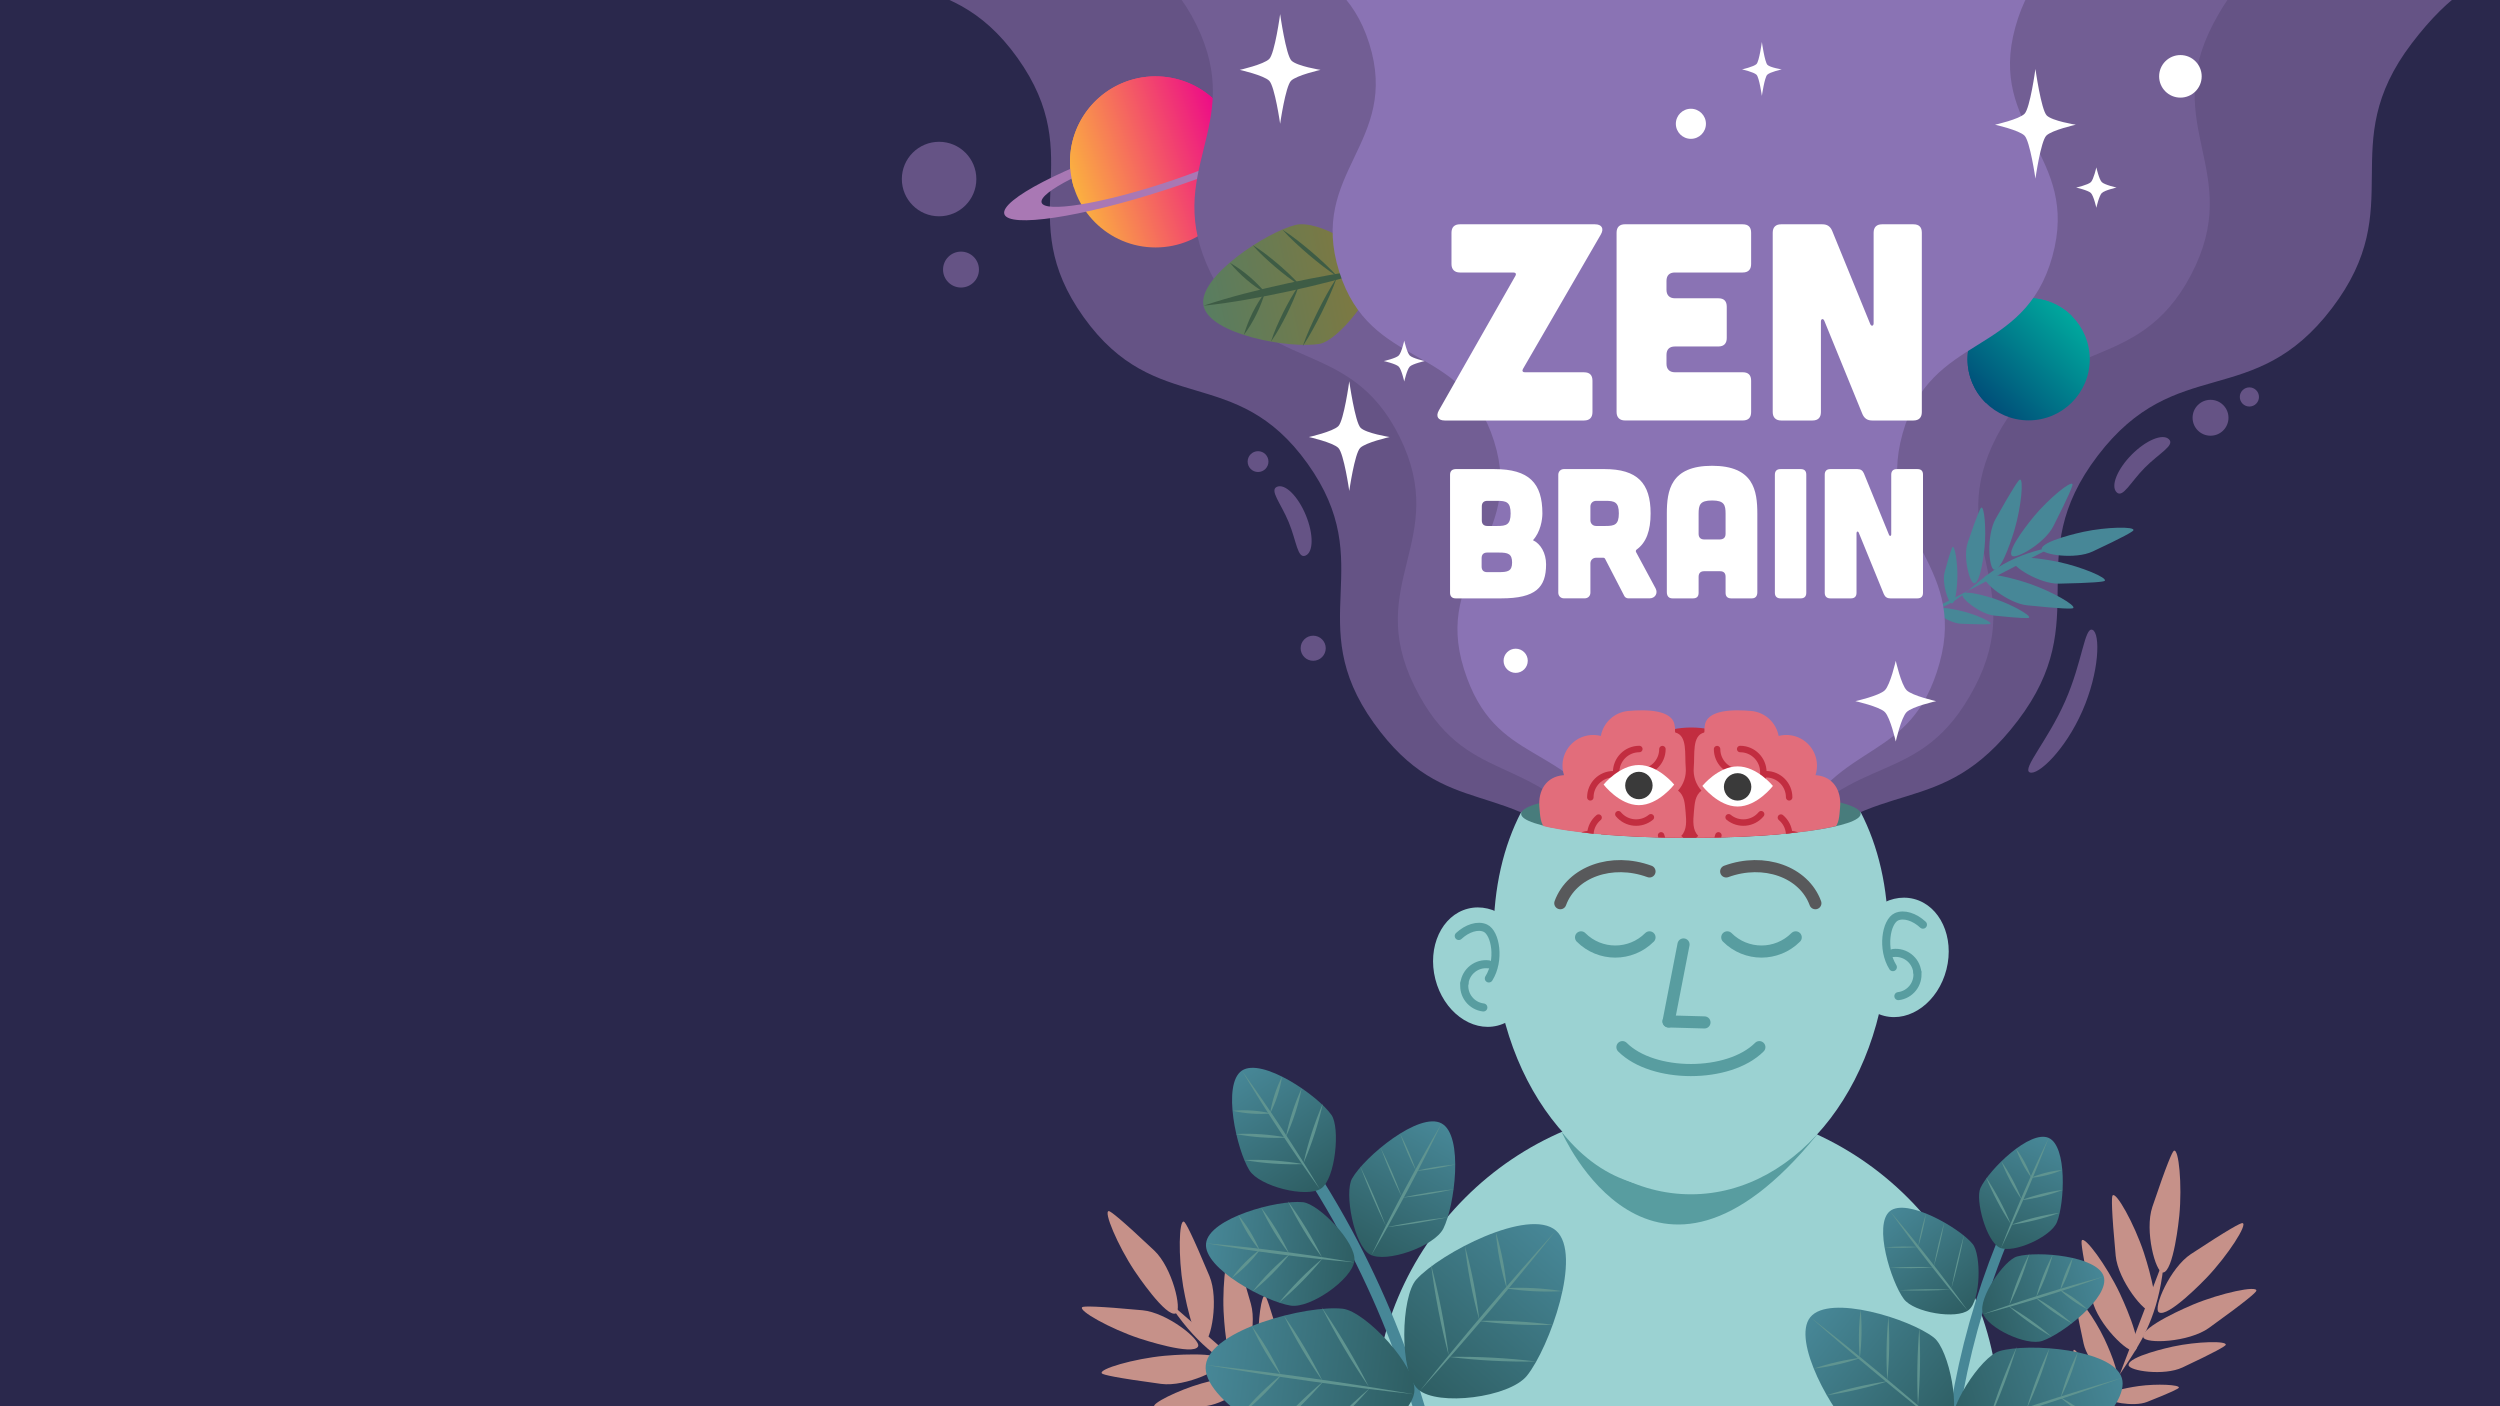 <?xml version="1.0" encoding="UTF-8"?>
<svg id="Start_Screen" data-name="Start Screen" xmlns="http://www.w3.org/2000/svg" xmlns:xlink="http://www.w3.org/1999/xlink" viewBox="0 0 1600 900">
  <defs>
    <style>
      .cls-1 {
        stroke: #58595b;
      }

      .cls-1, .cls-2 {
        stroke-width: 7.76px;
      }

      .cls-1, .cls-2, .cls-3, .cls-4, .cls-5 {
        fill: none;
      }

      .cls-1, .cls-2, .cls-4, .cls-5 {
        stroke-linecap: round;
        stroke-miterlimit: 10;
      }

      .cls-6 {
        fill: #a978b4;
      }

      .cls-6, .cls-7, .cls-8, .cls-9, .cls-10, .cls-3, .cls-11, .cls-12, .cls-13, .cls-14, .cls-15, .cls-16, .cls-17, .cls-18, .cls-19, .cls-20, .cls-21, .cls-22, .cls-23, .cls-24, .cls-25, .cls-26, .cls-27, .cls-28, .cls-29, .cls-30, .cls-31, .cls-32, .cls-33, .cls-34, .cls-35, .cls-36, .cls-37 {
        stroke-width: 0px;
      }

      .cls-7 {
        fill: #3a3a3a;
      }

      .cls-2, .cls-4 {
        stroke: #589da0;
      }

      .cls-8 {
        fill: #3e5c45;
      }

      .cls-9 {
        fill: #725e94;
      }

      .cls-38 {
        clip-path: url(#clippath);
      }

      .cls-10 {
        fill: #c69189;
      }

      .cls-11 {
        fill: #c22d40;
      }

      .cls-12 {
        fill: #589da0;
      }

      .cls-13 {
        fill: url(#linear-gradient);
      }

      .cls-14 {
        fill: #1a6c81;
        opacity: 0;
      }

      .cls-15 {
        fill: url(#linear-gradient-11);
      }

      .cls-16 {
        fill: url(#linear-gradient-12);
      }

      .cls-17 {
        fill: url(#linear-gradient-13);
      }

      .cls-18 {
        fill: url(#linear-gradient-10);
      }

      .cls-19 {
        fill: url(#linear-gradient-15);
      }

      .cls-20 {
        fill: url(#linear-gradient-14);
      }

      .cls-21 {
        fill: #5f9490;
      }

      .cls-22 {
        fill: #9bd2d2;
      }

      .cls-23 {
        fill: #8a73b4;
      }

      .cls-39 {
        clip-path: url(#clippath-1);
      }

      .cls-40 {
        clip-path: url(#clippath-2);
      }

      .cls-24 {
        fill: #e26d7b;
      }

      .cls-4 {
        stroke-width: 5.17px;
      }

      .cls-25 {
        fill: #2a284c;
      }

      .cls-26 {
        fill: #478797;
      }

      .cls-27 {
        fill: #655385;
      }

      .cls-28 {
        fill: url(#linear-gradient-4);
      }

      .cls-29 {
        fill: url(#linear-gradient-2);
      }

      .cls-30 {
        fill: url(#linear-gradient-3);
      }

      .cls-31 {
        fill: url(#linear-gradient-8);
      }

      .cls-32 {
        fill: url(#linear-gradient-9);
      }

      .cls-33 {
        fill: url(#linear-gradient-7);
      }

      .cls-34 {
        fill: url(#linear-gradient-5);
      }

      .cls-35 {
        fill: url(#linear-gradient-6);
      }

      .cls-36 {
        fill: #487c7c;
      }

      .cls-37 {
        fill: #fff;
      }

      .cls-5 {
        stroke: #c22d40;
        stroke-width: 4.14px;
      }
    </style>
    <linearGradient id="linear-gradient" x1="1779.34" y1="-2299.11" x2="1888.83" y2="-2299.11" gradientTransform="translate(-295.57 2856.49) rotate(-17.97)" gradientUnits="userSpaceOnUse">
      <stop offset="0" stop-color="#fbb040"/>
      <stop offset="1" stop-color="#ec008c"/>
    </linearGradient>
    <linearGradient id="linear-gradient-2" y1="-2326.48" y2="-2326.48" xlink:href="#linear-gradient"/>
    <linearGradient id="linear-gradient-3" x1="3972.93" y1="-2971.11" x2="4051.17" y2="-2971.11" gradientTransform="translate(588.7 5171.63) rotate(-45.31)" gradientUnits="userSpaceOnUse">
      <stop offset="0" stop-color="#004f79"/>
      <stop offset="1" stop-color="#00a79d"/>
    </linearGradient>
    <linearGradient id="linear-gradient-4" y1="-2990.67" y2="-2990.67" xlink:href="#linear-gradient-3"/>
    <linearGradient id="linear-gradient-5" x1="-3692.81" y1="-4493.07" x2="-3692.81" y2="-4381.69" gradientTransform="translate(5913.55 2910.6) rotate(78.41) scale(1 -1)" gradientUnits="userSpaceOnUse">
      <stop offset="0" stop-color="#587d61"/>
      <stop offset="1" stop-color="#82783d"/>
    </linearGradient>
    <clipPath id="clippath">
      <path class="cls-3" d="M972.79,432.15v88.82c0,8.43,48.64,15.27,108.65,15.27s108.65-6.84,108.65-15.27v-88.82h-217.3Z"/>
    </clipPath>
    <clipPath id="clippath-1">
      <path class="cls-3" d="M1134.67,503.01s-10.12,13.17-22.59,13.17-22.59-13.17-22.59-13.17c0,0,10.12-12.52,22.59-12.52s22.59,12.52,22.59,12.52Z"/>
    </clipPath>
    <clipPath id="clippath-2">
      <path class="cls-3" d="M1071.48,502.13s-10.12,13.17-22.59,13.17-22.59-13.17-22.59-13.17c0,0,10.12-12.52,22.59-12.52s22.59,12.52,22.59,12.52Z"/>
    </clipPath>
    <linearGradient id="linear-gradient-6" x1="12569.88" y1="3455.03" x2="12569.88" y2="3531.94" gradientTransform="translate(14198.1 2694.39) rotate(-155.96) scale(1 -1)" gradientUnits="userSpaceOnUse">
      <stop offset="0" stop-color="#478797"/>
      <stop offset="1" stop-color="#2e5e63"/>
    </linearGradient>
    <linearGradient id="linear-gradient-7" x1="3806.93" y1="10044.91" x2="3806.93" y2="10158.79" gradientTransform="translate(12080.82 1524.64) rotate(-107.33) scale(1 -1)" xlink:href="#linear-gradient-6"/>
    <linearGradient id="linear-gradient-8" x1="-1334.74" y1="448.5" x2="-1334.74" y2="562.38" gradientTransform="translate(1651.36 -476.05) rotate(-50.94)" xlink:href="#linear-gradient-6"/>
    <linearGradient id="linear-gradient-9" x1="-10740.08" y1="-7422.42" x2="-10740.08" y2="-7341.53" gradientTransform="translate(14232.83 -139.3) rotate(-38.66)" xlink:href="#linear-gradient-6"/>
    <linearGradient id="linear-gradient-10" x1="-4594.78" y1="1671.21" x2="-4594.78" y2="1752.1" gradientTransform="translate(1632.04 -4063.91) rotate(-106.64) scale(1 -1)" xlink:href="#linear-gradient-6"/>
    <linearGradient id="linear-gradient-11" x1="2597.2" y1="-2196.62" x2="2597.2" y2="-2105.74" gradientTransform="translate(-129.91 3958.66) rotate(-34)" xlink:href="#linear-gradient-6"/>
    <linearGradient id="linear-gradient-12" x1="1428.04" y1="-1174.27" x2="1428.04" y2="-1039.69" gradientTransform="translate(1753.18 2440.38) rotate(-82.63)" xlink:href="#linear-gradient-6"/>
    <linearGradient id="linear-gradient-13" x1="6673.87" y1="8608.18" x2="6673.87" y2="8742.76" gradientTransform="translate(11679.49 -1333.83) rotate(-139.02) scale(1 -1)" xlink:href="#linear-gradient-6"/>
    <linearGradient id="linear-gradient-14" x1="-1164.61" y1="-1156.16" x2="-1164.61" y2="-1060.57" gradientTransform="translate(-654.17 1173.67) rotate(-151.29) scale(1 -1)" xlink:href="#linear-gradient-6"/>
    <linearGradient id="linear-gradient-15" x1="-6826.98" y1="-9577.07" x2="-6826.98" y2="-9481.48" gradientTransform="translate(11078.03 -4870.98) rotate(-83.32)" xlink:href="#linear-gradient-6"/>
  </defs>
  <rect class="cls-25" y="-4.29" width="1606.07" height="906.08"/>
  <path class="cls-27" d="M1746.61-196.34c-75.49-81.05-88.35-51.11-199.1-50.05-110.76,1.07-110.16,63.13-220.92,64.19-110.76,1.07-111.36-60.99-222.11-59.93-110.76,1.07-110.16,63.13-220.92,64.19-110.76,1.07-111.36-60.99-222.12-59.93s-121.68-24.49-199.01,54.83c-55.72,57.15-1.04,61.32,45.38,126.25,46.42,64.93,96.91,28.84,143.33,93.77,46.42,64.93-4.06,101.03,42.36,165.96,46.42,64.93,96.91,28.84,143.33,93.77,46.42,64.94-4.06,101.03,42.36,165.97s86.39,32.27,140.8,90.67c9.59,10.29-8.64,52.18,5.43,52.18s14.07-62.06,28.13-62.06,14.07,62.06,28.14,62.06,14.07-62.06,28.14-62.06,14.07,62.06,28.14,62.06-3.9-42.62,5.92-52.69c57.91-59.41,97.17-25.54,147.44-91.53,50.27-66,.89-103.6,51.16-169.6,50.27-66,99.64-28.4,149.91-94.4,50.27-66,.89-103.6,51.16-169.6,50.27-66,78.67-37.84,144.24-88.68,64.09-49.69,115.37-74.67,58.82-135.38Z"/>
  <g>
    <circle class="cls-13" cx="739.56" cy="103.62" r="54.75"/>
    <path class="cls-6" d="M734.9,89.26c-53.77,17.44-95.01,38.84-92.11,47.79,2.9,8.95,48.85,2.06,102.62-15.38,53.77-17.44,95.01-38.84,92.11-47.79-2.9-8.95-48.85-2.06-102.62,15.38ZM744.05,117.48c-40.66,13.19-75.32,18.66-77.41,12.22s29.18-22.36,69.84-35.55c40.66-13.19,75.32-18.66,77.41-12.22,2.09,6.44-29.18,22.36-69.84,35.55Z"/>
    <path class="cls-29" d="M687.48,120.52c-9.33-28.76,6.42-59.64,35.18-68.97,28.76-9.33,59.64,6.42,68.97,35.18"/>
  </g>
  <path class="cls-9" d="M1557.21-216.67c-46.87-66.36-55.9-48.93-137.15-48.93-81.25,0-81.25,62.06-162.49,62.06-81.25,0-81.25-62.06-162.5-62.06-81.25,0-81.25,62.06-162.49,62.06-81.25,0-81.25-62.06-162.5-62.06-81.25,0-89.29-15.92-137.53,49.46-43.69,59.21-20.25,61.3,12.3,127.3,32.55,66,88.21,38.55,120.76,104.55s-23.11,93.45,9.44,159.45c32.55,66,88.21,38.55,120.76,104.55,32.55,66-23.11,93.45,9.44,159.46,32.55,66,75.82,40.27,118.28,100.38,8.12,11.49-11.28,48.93,2.79,48.93s14.07-62.06,28.13-62.06,14.07,62.06,28.14,62.06,14.07-62.06,28.14-62.06,14.07,62.06,28.14,62.06-5.18-38.13,3.17-49.46c44.25-59.97,87.08-33.16,121.71-99.15,34.63-66-20.33-94.84,14.3-160.83,34.63-66,89.59-37.16,124.22-103.16,34.63-66-20.33-94.84,14.3-160.84,34.63-66,72.42-40.6,120.47-97.58,44.54-52.83,63.19-73.22,20.19-134.11Z"/>
  <g id="Plant_2" data-name="Plant 2">
    <path class="cls-26" d="M1339.23,352.98c-11.11,5.2-32.27,2.06-32.55-1.47-.42-5.27,25.47-10.89,26.87-11.18,14.62-3.11,32.92-3.49,31.83-.93-.34.8-5.85,4.08-26.16,13.59Z"/>
    <path class="cls-26" d="M1317.59,373.53c-12.27.24-30.32-11.21-29.14-14.56,1.76-4.99,27.69.39,29.09.69,14.63,3.1,31.51,10.18,29.47,12.08-.64.59-7.01,1.35-29.42,1.8Z"/>
    <path class="cls-26" d="M1297.38,387.4c-12.21-1.26-28.72-14.84-27.14-18.02,2.36-4.74,27.44,3.78,28.79,4.24,14.14,4.86,30.02,13.96,27.77,15.59-.71.51-7.12.49-29.42-1.82Z"/>
    <path class="cls-26" d="M1276.38,393.98c-9.19-.95-21.64-11.18-20.45-13.57,1.78-3.57,20.67,2.85,21.69,3.2,10.65,3.66,22.62,10.51,20.92,11.75-.53.39-5.36.37-22.16-1.37Z"/>
    <path class="cls-26" d="M1255.29,399.21c-7.67-.31-17.66-7.41-16.56-9.25,1.65-2.74,17.21,1.22,18.05,1.44,8.77,2.27,18.51,6.87,17.03,7.86-.46.31-4.51.51-18.53-.06Z"/>
    <path class="cls-26" d="M1314.15,336.78c-5.55,10.94-24.15,21.5-26.55,18.88-3.58-3.9,13.36-24.26,14.28-25.36,9.61-11.46,23.79-23.03,24.51-20.34.23.84-2.1,6.82-12.24,26.81Z"/>
    <path class="cls-26" d="M1277.2,332.05c-6,10.7-4.41,32.03-.9,32.57,5.23.8,12.71-24.61,13.11-25.98,4.17-14.36,5.88-32.58,3.25-31.68-.82.28-4.5,5.54-15.45,25.1Z"/>
    <path class="cls-26" d="M1259.38,347.18c-3.19,9.43,1.24,26.2,4.12,26.11,4.29-.14,6.48-21.51,6.6-22.67,1.19-12.07-.15-26.86-2.12-25.75-.62.35-2.76,5.09-8.6,22.31Z"/>
    <path class="cls-26" d="M1244.55,366.33c-1.86,6.9,2.39,19.75,4.53,19.84,3.19.13,3.63-15.8,3.65-16.66.21-9-1.61-20.18-3.02-19.46-.44.23-1.78,3.67-5.17,16.28Z"/>
    <path class="cls-26" d="M1233.56,391.52c30.33-6.34,31.65-32.06,80.16-41.52"/>
  </g>
  <g>
    <circle class="cls-30" cx="1298.32" cy="229.92" r="39.12"/>
    <path class="cls-14" d="M1290.66,222.34c-28.41,28.72-47.57,55.83-42.79,60.56,4.78,4.73,31.69-14.72,60.1-43.43,28.41-28.72,47.57-55.83,42.79-60.56-4.78-4.73-31.69,14.72-60.1,43.43ZM1305.72,237.24c-21.48,21.72-41.69,36.56-45.13,33.16s11.19-23.77,32.67-45.48,41.69-36.56,45.13-33.16c3.44,3.4-11.19,23.77-32.67,45.48Z"/>
    <path class="cls-28" d="M1270.81,257.73c-15.36-15.2-15.49-39.97-.3-55.32,15.2-15.36,39.97-15.49,55.32-.3"/>
  </g>
  <g id="Plant_1" data-name="Plant 1">
    <path class="cls-34" d="M879.31,173.11c-2.76-13.45-35.7-32.7-50.15-29.16-18.39,4.5-62.72,33.16-58.92,51.71,3.8,18.54,55.91,27.83,74.52,24.35,11.81-2.21,37.31-33.45,34.55-46.89Z"/>
    <path class="cls-8" d="M770.25,195.65c17.67-5.93,35.71-10.33,53.87-14.34,18.19-3.89,36.43-7.37,54.97-9.29-17.67,5.94-35.71,10.34-53.87,14.34-18.19,3.88-36.43,7.36-54.97,9.29h0Z"/>
    <path class="cls-8" d="M809.6,187.11c-2.88,9.79-7.47,19.05-13.54,27.25,2.87-9.79,7.48-19.04,13.54-27.25h0Z"/>
    <path class="cls-8" d="M831.3,182.66c-2.04,6.43-4.84,12.51-7.78,18.55-3.01,5.92-6.24,11.98-10.09,17.4,1.99-6.34,4.88-12.58,7.78-18.55,3.04-5.99,6.2-11.89,10.09-17.4h0Z"/>
    <path class="cls-8" d="M855.54,177.69c-2.71,7.77-6.17,15.19-9.77,22.56-3.66,7.23-7.57,14.67-12.08,21.41,2.65-7.66,6.21-15.27,9.77-22.56,3.7-7.32,7.52-14.56,12.08-21.41h0Z"/>
    <path class="cls-8" d="M832.19,182.8c-5.75-3.53-10.98-7.72-16.13-12.03-5.02-4.35-10.12-8.94-14.45-13.99,5.67,3.46,11.03,7.77,16.13,12.03,5.08,4.39,10.04,8.89,14.45,13.99h0Z"/>
    <path class="cls-8" d="M856,177.04c-6.54-4.22-12.56-9.08-18.5-14.07-5.8-5.02-11.71-10.32-16.83-16.04,6.46,4.14,12.63,9.15,18.5,14.07,5.87,5.07,11.63,10.25,16.83,16.04h0Z"/>
    <path class="cls-8" d="M810.27,187.85c-8.8-5.16-16.68-11.85-23.17-19.72,8.81,5.15,16.67,11.86,23.17,19.72h0Z"/>
  </g>
  <path class="cls-23" d="M1364.55-219.94c-24.58-45.95-25.59-44.21-77.67-42.77-52.09,1.44-50.37,63.48-102.46,64.92-52.09,1.44-53.81-60.6-105.89-59.15-52.09,1.44-50.37,63.48-102.46,64.92-52.09,1.44-53.81-60.6-105.9-59.15s-52.43.92-75.5,47.64c-29.52,59.79-37.46,59.17-17.49,122.79,19.97,63.62,79.18,45.03,99.15,108.65s-39.24,82.21-19.27,145.83c19.97,63.62,79.18,45.03,99.15,108.65,19.97,63.62-39.24,82.21-19.27,145.83,19.97,63.62,65.45,44.51,96.91,103.31,6.64,12.4-13.29,45.67.77,45.67s14.07-62.06,28.13-62.06,14.07,62.06,28.14,62.06,14.07-62.06,28.14-62.06,14.07,62.06,28.14,62.06-5.91-32.15.31-44.77c29.89-60.54,75.78-43.03,93.83-108.09,18.05-65.06-41.75-81.65-23.7-146.72,18.05-65.06,77.85-48.47,95.91-113.53,18.05-65.06-41.75-81.65-23.7-146.72,18.05-65.06,68.96-47.58,94.7-110.01,23.19-56.26,11.9-67.78-19.95-127.32Z"/>
  <g id="Body">
    <path class="cls-22" d="M1279.57,908.05c0-110.57-89.64-200.21-200.21-200.21s-200.21,89.64-200.21,200.21,400.41,110.57,400.41,0Z"/>
    <path class="cls-12" d="M999.48,724.43c56.41,70.8,135.8,17.84,163.51,1.67-106.13,130.54-163.51-1.67-163.51-1.67Z"/>
    <path class="cls-22" d="M1190.82,519.75c-8.77,7.22-54.07,12.72-108.65,12.72s-99.88-5.5-108.65-12.72c-11.2,21.58-17.63,48.09-17.63,78.94,0,91.49,56.54,165.66,126.28,165.66s126.28-74.17,126.28-165.66c0-30.85-6.44-57.35-17.63-78.94Z"/>
    <path class="cls-2" d="M1011.87,599.91c12.11,12.11,31.7,12.11,43.81,0"/>
    <path class="cls-2" d="M1105.45,599.91c12.11,12.11,31.7,12.11,43.81,0"/>
    <path class="cls-1" d="M1055.68,557.72c-24.18-8.86-49.71.23-57.08,20.33"/>
    <path class="cls-1" d="M1104.76,557.72c24.18-8.86,49.71.23,57.08,20.33"/>
    <path class="cls-2" d="M1038.36,670.17c19.55,19.55,68.08,19.55,87.63,0"/>
    <line class="cls-2" x1="1077.45" y1="604.45" x2="1067.88" y2="653.71"/>
    <line class="cls-2" x1="1090.86" y1="654.35" x2="1067.88" y2="653.71"/>
    <path class="cls-22" d="M1245.73,620.43c-5.24,20.67-23.09,33.98-39.86,29.73-16.78-4.25-26.13-24.46-20.89-45.13,5.24-20.67,23.09-33.98,39.86-29.73,16.78,4.25,26.13,24.46,20.89,45.13"/>
    <path class="cls-22" d="M918.61,626.67c5.24,20.67,23.09,33.98,39.86,29.73,16.78-4.25,26.13-24.46,20.89-45.13s-23.09-33.98-39.86-29.73c-16.78,4.25-26.13,24.46-20.89,45.13"/>
    <path class="cls-4" d="M1227.08,622.05c.93,7.62-4.5,14.55-12.12,15.48"/>
    <path class="cls-4" d="M1211.59,609.93c7.62-.93,14.55,4.5,15.48,12.12"/>
    <path class="cls-4" d="M1211.43,618.97c-7.27-11.55-4.38-29.15,2.28-32.21,4.73-2.18,11.64.04,16.97,5.03"/>
    <path class="cls-4" d="M937.22,629.3c-.93,7.62,4.5,14.55,12.12,15.48"/>
    <path class="cls-4" d="M952.7,617.18c-7.62-.93-14.55,4.5-15.48,12.12"/>
    <path class="cls-4" d="M952.86,626.21c7.27-11.55,4.38-29.15-2.28-32.21-4.73-2.18-11.64.04-16.97,5.03"/>
    <ellipse class="cls-36" cx="1082.17" cy="520.85" rx="108.65" ry="15.27"/>
  </g>
  <g id="Brain">
    <g class="cls-38">
      <g>
        <g>
          <circle class="cls-11" cx="1082.4" cy="524.15" r="58.55"/>
          <g>
            <path class="cls-24" d="M1177.52,547.46c.62-7.05,1.1-12.81-4.19-16.74,3.83-3.23,3.85-8.73,4.32-14.11.95-10.8-4.44-19.52-15.24-20.48-.17-.01-.34-.02-.5-.03.45-1.38.76-2.84.89-4.35.95-10.8-7.03-20.34-17.83-21.29-2.3-.2-4.53,0-6.64.55-1.56-8.47-8.59-15.2-17.58-16-10.8-.95-28.74-1.12-29.69,9.68,0,0-.24,1.29-.24,1.29-.04.5.24,2.73-.25,2.86-7.79,2.04-5.81,13.87-6.56,22.36-.5,5.62,1.43,10.89,4.91,14.79-4.11,3.23-4.33,8.06-4.83,13.68-.52,5.87-.98,11.39,2.8,15.34-4.42,3.22-3.83,9.01-4.34,14.89-.95,10.8,3.38,19.58,14.18,20.54.17.01.33.02.5.03-.44,1.38-.75,2.82-.88,4.32-.95,10.8,7.79,15.83,18.59,16.79,8.04.71,14.62.97,18.24-5.7,3.45,5.25,6,4.93,12.91,4.99,9.57.09,16.73-7.21,19.5-16.37,1.07-3.53,2.58-3.91,1.12-9.03,7.76-2.06,10.1-9.55,10.85-18.01Z"/>
            <path class="cls-5" d="M1098.93,479.43c0,8.17,6.61,14.78,14.78,14.78"/>
            <path class="cls-5" d="M1099.78,534.63c-2.73,7.7,1.29,16.14,9,18.87"/>
            <path class="cls-5" d="M1159.85,548.54c0-8.17-6.61-14.78-14.78-14.78"/>
            <path class="cls-5" d="M1106.32,523.05c6.29,5.21,15.6,4.34,20.81-1.95"/>
            <path class="cls-5" d="M1127.62,563.06c-8.11.99-13.87,8.36-12.88,16.47"/>
            <path class="cls-5" d="M1141.66,544.07c5.23-6.27,4.39-15.59-1.88-20.82"/>
            <path class="cls-5" d="M1130.28,495.51c8.17,0,14.78,6.61,14.78,14.78"/>
            <path class="cls-5" d="M1113.71,479.37c8.2,0,14.84,6.65,14.84,14.84s-6.65,14.84-14.84,14.84"/>
            <path class="cls-5" d="M1147.16,560.35c-5.39,6.18-14.77,6.81-20.94,1.42-6.18-5.39-6.81-14.77-1.42-20.94"/>
          </g>
          <g>
            <path class="cls-24" d="M985.35,547.46c-.62-7.05-1.1-12.81,4.19-16.74-3.83-3.23-3.85-8.73-4.32-14.11-.95-10.8,4.44-19.52,15.24-20.48.17-.01.34-.02.5-.03-.45-1.38-.76-2.84-.89-4.35-.95-10.8,7.03-20.34,17.83-21.29,2.3-.2,4.53,0,6.64.55,1.56-8.47,8.59-15.2,17.58-16,10.8-.95,28.74-1.12,29.69,9.68,0,0,.24,1.29.24,1.29.04.5-.24,2.73.25,2.86,7.79,2.04,5.81,13.87,6.56,22.36.5,5.62-1.43,10.89-4.91,14.79,4.11,3.23,4.33,8.06,4.83,13.68s.98,11.39-2.8,15.34c4.42,3.22,3.83,9.01,4.34,14.89.95,10.8-3.38,19.58-14.18,20.54-.17.01-.33.02-.5.03.44,1.38.75,2.82.88,4.32.95,10.8-7.79,15.83-18.59,16.79-8.04.71-14.62.97-18.24-5.7-3.45,5.25-6,4.93-12.91,4.99-9.57.09-16.73-7.21-19.5-16.37-1.07-3.53-2.58-3.91-1.12-9.03-7.76-2.06-10.1-9.55-10.85-18.01Z"/>
            <path class="cls-5" d="M1063.95,479.43c0,8.17-6.61,14.78-14.78,14.78"/>
            <path class="cls-5" d="M1063.1,534.63c2.73,7.7-1.29,16.14-9,18.87"/>
            <path class="cls-5" d="M1003.03,548.54c0-8.17,6.61-14.78,14.78-14.78"/>
            <path class="cls-5" d="M1056.56,523.05c-6.29,5.21-15.6,4.34-20.81-1.95"/>
            <path class="cls-5" d="M1035.25,563.06c8.11.99,13.87,8.36,12.88,16.47"/>
            <path class="cls-5" d="M1021.22,544.07c-5.23-6.27-4.39-15.59,1.88-20.82"/>
            <path class="cls-5" d="M1032.59,495.51c-8.17,0-14.78,6.61-14.78,14.78"/>
            <path class="cls-5" d="M1049.17,479.37c-8.2,0-14.84,6.65-14.84,14.84s6.65,14.84,14.84,14.84"/>
            <path class="cls-5" d="M1015.72,560.35c5.39,6.18,14.77,6.81,20.94,1.42,6.18-5.39,6.81-14.77,1.42-20.94"/>
          </g>
        </g>
        <g>
          <g class="cls-39">
            <path class="cls-37" d="M1134.67,503.01s-10.12,13.17-22.59,13.17-22.59-13.17-22.59-13.17c0,0,10.12-12.52,22.59-12.52s22.59,12.52,22.59,12.52Z"/>
            <circle class="cls-7" cx="1112.07" cy="503.6" r="8.78"/>
          </g>
          <g class="cls-40">
            <path class="cls-37" d="M1071.48,502.13s-10.12,13.17-22.59,13.17-22.59-13.17-22.59-13.17c0,0,10.12-12.52,22.59-12.52s22.59,12.52,22.59,12.52Z"/>
            <circle class="cls-7" cx="1048.89" cy="502.72" r="8.78"/>
          </g>
        </g>
      </g>
    </g>
  </g>
  <path class="cls-37" d="M1220.26,441.76c3.56,3.56,18.87,6.98,18.87,6.98,0,0-15.32,3.43-18.87,6.98-3.56,3.56-6.98,18.87-6.98,18.87,0,0-3.43-15.32-6.98-18.87s-18.87-6.98-18.87-6.98c0,0,15.32-3.43,18.87-6.98,3.56-3.56,6.98-18.87,6.98-18.87,0,0,3.43,15.32,6.98,18.87Z"/>
  <path class="cls-37" d="M1345.15,116.55c1.78,1.78,9.44,3.49,9.44,3.49,0,0-7.66,1.71-9.44,3.49s-3.49,9.44-3.49,9.44c0,0-1.71-7.66-3.49-9.44s-9.44-3.49-9.44-3.49c0,0,7.66-1.71,9.44-3.49,1.78-1.78,3.49-9.44,3.49-9.44,0,0,1.71,7.66,3.49,9.44Z"/>
  <path class="cls-37" d="M902.26,227.54c1.8,1.8,9.56,3.54,9.56,3.54,0,0-7.75,1.73-9.56,3.54s-3.54,9.56-3.54,9.56c0,0-1.73-7.75-3.54-9.56s-9.56-3.54-9.56-3.54c0,0,7.75-1.73,9.56-3.54s3.54-9.56,3.54-9.56c0,0,1.73,7.75,3.54,9.56Z"/>
  <path class="cls-37" d="M1309.9,73.89c3.56,3.56,18.62,5.93,18.62,5.93,0,0-15.32,3.43-18.87,6.98-3.56,3.56-6.98,27.52-6.98,27.52,0,0-3.43-23.97-6.98-27.52s-18.87-6.98-18.87-6.98c0,0,15.32-3.43,18.87-6.98,3.56-3.56,6.98-28.71,6.98-28.71,0,0,3.68,26.21,7.24,29.76Z"/>
  <path class="cls-37" d="M826.52,38.79c3.56,3.56,18.62,5.93,18.62,5.93,0,0-15.32,3.43-18.87,6.98-3.56,3.56-6.98,27.52-6.98,27.52,0,0-3.43-23.97-6.98-27.52s-18.87-6.98-18.87-6.98c0,0,15.32-3.43,18.87-6.98,3.56-3.56,6.98-28.71,6.98-28.71,0,0,3.68,26.21,7.24,29.76Z"/>
  <path class="cls-37" d="M870.76,273.77c3.56,3.56,18.62,5.93,18.62,5.93,0,0-15.32,3.43-18.87,6.98-3.56,3.56-6.98,27.52-6.98,27.52,0,0-3.43-23.97-6.98-27.52-3.56-3.56-18.87-6.98-18.87-6.98,0,0,15.32-3.43,18.87-6.98s6.98-28.71,6.98-28.71c0,0,3.68,26.21,7.24,29.76Z"/>
  <path class="cls-37" d="M1131.16,41.5c1.75,1.75,9.15,2.91,9.15,2.91,0,0-7.53,1.68-9.28,3.43s-3.43,13.53-3.43,13.53c0,0-1.68-11.78-3.43-13.53-1.75-1.75-9.28-3.43-9.28-3.43,0,0,7.53-1.68,9.28-3.43s3.43-14.11,3.43-14.11c0,0,1.81,12.88,3.56,14.63Z"/>
  <circle class="cls-37" cx="1082.17" cy="79.23" r="9.63"/>
  <circle class="cls-37" cx="1395.46" cy="48.86" r="13.62"/>
  <circle class="cls-37" cx="970.03" cy="422.9" r="7.74"/>
  <g>
    <path class="cls-10" d="M1377.5,772.44c-5.11,15.18,2.07,42.16,6.7,42,6.9-.24,10.38-34.64,10.56-36.5,1.88-19.43-.31-43.23-3.48-41.44-.99.56-4.43,8.19-13.78,35.93Z"/>
    <path class="cls-10" d="M1354.02,803.55c1.49,15.95,19.01,37.69,23.18,35.67,6.21-3.02-4.58-35.87-5.17-37.64-6.17-18.52-17.84-39.38-20-36.45-.68.91-.72,9.29,2,38.43Z"/>
    <path class="cls-10" d="M1339,831.8c3.43,15.65,23.48,35.08,27.37,32.56,5.8-3.76-8.94-35.04-9.74-36.73-8.39-17.63-22.52-36.9-24.31-33.73-.56.99.42,9.31,6.69,37.9Z"/>
    <path class="cls-10" d="M1333.55,860.02c2.59,11.79,17.69,26.43,20.62,24.53,4.37-2.83-6.73-26.39-7.34-27.67-6.32-13.28-16.97-27.8-18.32-25.41-.42.75.31,7.01,5.04,28.55Z"/>
    <path class="cls-10" d="M1329.87,888.14c1.53,9.91,12.21,21.82,14.43,20.12,3.32-2.54-4.12-22.15-4.53-23.21-4.24-11.05-11.63-23.01-12.71-20.94-.34.65,0,5.93,2.8,24.03Z"/>
    <path class="cls-10" d="M1402.2,802.6c-13.38,8.81-24.34,34.49-20.59,37.22,5.58,4.07,29.51-20.9,30.8-22.25,13.45-14.15,26.38-34.25,22.78-34.79-1.13-.17-8.54,3.72-32.98,19.82Z"/>
    <path class="cls-10" d="M1413.78,849.84c-13,9.36-40.9,10.43-42.12,5.96-1.81-6.67,30.05-20.11,31.78-20.83,18.01-7.52,41.4-12.42,40.62-8.87-.24,1.11-6.53,6.65-30.29,23.74Z"/>
    <path class="cls-10" d="M1396.77,875.18c-11.76,5.53-34.17,2.24-34.48-1.5-.45-5.59,26.96-11.58,28.44-11.89,15.49-3.32,34.87-3.76,33.72-1.04-.36.85-6.19,4.33-27.68,14.44Z"/>
    <path class="cls-10" d="M1374.11,897.23c-8.68,3.42-25.97-.19-26.4-2.96-.64-4.12,19.96-7.04,21.07-7.19,11.64-1.6,26.42-.88,25.69,1.05-.23.6-4.49,2.84-20.36,9.1Z"/>
    <path class="cls-10" d="M1343.04,915.21c3.76-40.28,36.93-45.77,42.07-110.11"/>
  </g>
  <g>
    <path class="cls-26" d="M1277.92,795.05c-6.78,16.84-12.65,34.04-17.55,51.51-4.93,17.55-8.89,35.37-11.87,53.35-1.7,10.23-3.08,20.52-4.15,30.84-.18,1.71,1.59,3.17,3.17,3.17,1.86,0,3-1.46,3.17-3.17,1.86-17.85,4.7-35.59,8.5-53.13s8.6-35.12,14.32-52.26c3.22-9.65,6.73-19.19,10.53-28.63.64-1.59-.7-3.49-2.22-3.9-1.81-.5-3.26.62-3.9,2.22h0Z"/>
    <g>
      <path class="cls-35" d="M1279.93,798.54c8.66,3.86,32.71-6.88,36.54-16.41,4.87-12.13,6.62-48.55-5.32-53.87s-38.12,20.18-43.65,32.03c-3.51,7.52,3.76,34.4,12.42,38.26Z"/>
      <path class="cls-21" d="M1311.16,728.26c-9.13,23.86-19.39,47.6-30.53,70.6,9.12-23.87,19.4-47.6,30.53-70.6h0Z"/>
      <path class="cls-21" d="M1300.12,753.78c-4.23-5.62-7.57-11.9-9.85-18.56,4.24,5.62,7.56,11.91,9.85,18.56h0Z"/>
      <path class="cls-21" d="M1293.88,767.76c-5.28-7.61-9.66-15.85-12.99-24.49,5.29,7.61,9.65,15.85,12.99,24.49h0Z"/>
      <path class="cls-21" d="M1286.92,783.36c-6.25-9.44-11.59-19.48-15.89-29.95,6.26,9.43,11.58,19.48,15.89,29.95h0Z"/>
      <path class="cls-21" d="M1293.45,768.2c8.66-3.29,17.71-5.55,26.91-6.69-8.66,3.3-17.71,5.54-26.91,6.69h0Z"/>
      <path class="cls-21" d="M1287.1,783.88c10.07-3.63,20.51-6.23,31.12-7.72-10.07,3.64-20.51,6.22-31.12,7.72h0Z"/>
      <path class="cls-21" d="M1299.43,753.86c6.48-2.75,13.38-4.47,20.39-5.07-6.48,2.75-13.38,4.46-20.39,5.07h0Z"/>
    </g>
    <g>
      <path class="cls-33" d="M1249.29,915.95c4.18,13.4,39.66,29.62,54,24.55,18.25-6.45,60.43-40.15,54.66-58.63-5.76-18.48-59.73-22.6-78.3-17.16-11.79,3.45-34.54,37.84-30.36,51.24Z"/>
      <path class="cls-21" d="M1357.96,881.87c-35.63,12.71-72.02,24.53-108.33,35.16,35.63-12.72,72.02-24.52,108.33-35.16h0Z"/>
      <path class="cls-21" d="M1318.79,894.58c2.62-10.06,6.3-19.83,10.99-29.11-2.61,10.06-6.31,19.83-10.99,29.11h0Z"/>
      <path class="cls-21" d="M1297.16,901.33c3.79-13.17,8.64-26.02,14.5-38.41-3.79,13.17-8.65,26.02-14.5,38.41h0Z"/>
      <path class="cls-21" d="M1273.01,908.86c4.88-16.04,10.79-31.71,17.74-46.97-4.87,16.04-10.8,31.7-17.74,46.97h0Z"/>
      <path class="cls-21" d="M1318.03,893.89c9.13,4.97,17.72,10.9,25.59,17.69-9.13-4.96-17.72-10.91-25.59-17.69h0Z"/>
    </g>
    <g>
      <path class="cls-31" d="M1246.91,914.89c-8.84,10.9-47.81,12.83-59.25,2.81-14.56-12.75-41.26-59.67-29.07-74.7,12.2-15.03,63.85,1.12,79.09,13.06,9.67,7.57,18.07,47.94,9.23,58.84Z"/>
      <path class="cls-21" d="M1158.59,842.99c29.78,23.32,59.22,47.76,87.61,72.77-29.79-23.32-59.22-47.77-87.61-72.77h0Z"/>
      <path class="cls-21" d="M1190.26,869.3c-.91-10.35-.73-20.8.57-31.11.92,10.35.72,20.8-.57,31.11h0Z"/>
      <path class="cls-21" d="M1207.86,883.58c-.85-13.67-.61-27.41.75-41.05.86,13.67.6,27.41-.75,41.05h0Z"/>
      <path class="cls-21" d="M1227.5,899.52c-.8-16.75-.5-33.49.91-50.2.8,16.75.49,33.49-.91,50.2h0Z"/>
      <path class="cls-21" d="M1208.73,883.87c-13.06,4.13-26.46,7.21-40.02,9.19,13.06-4.14,26.46-7.2,40.02-9.19h0Z"/>
      <path class="cls-21" d="M1191.22,868.95c-9.83,3.39-20.01,5.73-30.33,6.96,9.82-3.39,20.01-5.72,30.33-6.96h0Z"/>
    </g>
    <g>
      <path class="cls-32" d="M1260,838.36c-7.78,6.23-35.12,1.68-41.55-7-8.18-11.05-19.63-47.65-8.89-56.24,10.73-8.59,44.15,10.42,52.92,21.01,5.57,6.72,5.3,36-2.48,42.23Z"/>
      <path class="cls-21" d="M1209.56,775.12c17.39,20.48,34.14,41.91,49.81,63.74-17.4-20.48-34.14-41.91-49.81-63.74h0Z"/>
      <path class="cls-21" d="M1227.57,798.17c1.16-7.28,2.86-14.48,5.09-21.51-1.16,7.28-2.87,14.47-5.09,21.51h0Z"/>
      <path class="cls-21" d="M1237.62,810.73c1.71-9.57,3.95-19.05,6.72-28.38-1.71,9.57-3.96,19.05-6.72,28.38h0Z"/>
      <path class="cls-21" d="M1248.85,824.76c2.21-11.68,4.95-23.27,8.22-34.7-2.21,11.68-4.95,23.26-8.22,34.7h0Z"/>
      <path class="cls-21" d="M1238.19,811.06c-9.7.65-19.44.76-29.16.33,9.7-.65,19.44-.76,29.16-.33h0Z"/>
      <path class="cls-21" d="M1248.81,825.34c-11.22.67-22.48.82-33.72.41,11.22-.68,22.48-.81,33.72-.41h0Z"/>
      <path class="cls-21" d="M1228.29,798.07c-7.35.63-14.74.72-22.1.25,7.35-.63,14.74-.71,22.1-.25h0Z"/>
    </g>
    <g>
      <path class="cls-18" d="M1268.95,840.28c2.85,9.55,27.92,21.37,38.14,17.89,13.02-4.43,43.26-28,39.32-41.17-3.94-13.17-42.23-16.56-55.47-12.85-8.4,2.35-24.85,26.58-22,36.13Z"/>
      <path class="cls-21" d="M1346.42,817c-25.31,9.02-51.27,17.12-77.24,24.05,25.31-9.03,51.28-17.11,77.24-24.05h0Z"/>
      <path class="cls-21" d="M1318.5,825.7c1.64-7.21,4.36-14.17,8.05-20.58-1.63,7.22-4.36,14.17-8.05,20.58h0Z"/>
      <path class="cls-21" d="M1303.08,830.31c2.5-9.42,6.07-18.54,10.63-27.15-2.5,9.42-6.07,18.54-10.63,27.15h0Z"/>
      <path class="cls-21" d="M1285.86,835.45c3.3-11.44,7.64-22.57,13-33.21-3.29,11.44-7.65,22.57-13,33.21h0Z"/>
      <path class="cls-21" d="M1302.43,830.26c8.53,4.7,16.53,10.37,23.79,16.87-8.54-4.7-16.53-10.37-23.79-16.87h0Z"/>
      <path class="cls-21" d="M1285.57,835.95c9.77,5.59,19,12.13,27.49,19.53-9.78-5.58-18.99-12.14-27.49-19.53h0Z"/>
      <path class="cls-21" d="M1317.96,825.21c6.6,3.33,12.7,7.65,18.03,12.79-6.61-3.33-12.7-7.66-18.03-12.79h0Z"/>
    </g>
  </g>
  <g>
    <path class="cls-10" d="M738.71,800.33c11.65,10.99,18,38.18,13.84,40.22-6.2,3.04-25.44-25.69-26.48-27.25-10.8-16.26-20.05-38.3-16.41-38.2,1.14.03,7.77,5.15,29.05,25.23Z"/>
    <path class="cls-10" d="M774.06,816.73c6.18,14.78.95,42.2-3.68,42.38-6.9.26-12.82-33.81-13.13-35.65-3.26-19.25-2.77-43.14.51-41.58,1.03.49,5.01,7.86,16.31,34.86Z"/>
    <path class="cls-10" d="M800.6,834.6c4.33,15.42-4.23,42-8.84,41.61-6.88-.59-8.59-35.12-8.67-36.99-.88-19.5,2.53-43.15,5.6-41.2.96.61,4.01,8.41,11.92,36.59Z"/>
    <path class="cls-10" d="M818.67,856.95c3.26,11.62-3.18,31.64-6.66,31.34-5.18-.44-6.47-26.46-6.53-27.87-.67-14.69,1.9-32.51,4.22-31.04.72.46,3.02,6.34,8.98,27.56Z"/>
    <path class="cls-10" d="M835.15,880.04c3.31,9.46-.51,25-3.28,24.54-4.12-.68-6.78-21.48-6.92-22.61-1.45-11.74-.55-25.77,1.37-24.46.6.41,2.78,5.24,8.83,22.52Z"/>
    <path class="cls-10" d="M731.09,838.55c15.95,1.49,37.7,19,35.67,23.17-3.02,6.21-35.87-4.57-37.64-5.16-18.52-6.16-39.38-17.82-36.46-19.99.91-.68,9.29-.73,38.43,1.99Z"/>
    <path class="cls-10" d="M743.09,885.69c15.88,2.14,41.01-10.03,39.97-14.54-1.54-6.73-35.98-3.62-37.84-3.44-19.43,1.84-42.38,8.5-40.02,11.27.74.87,8.89,2.8,37.89,6.71Z"/>
    <path class="cls-10" d="M770.02,900.05c12.98-.65,31.22-14.09,29.72-17.54-2.23-5.14-29.23,2.46-30.69,2.88-15.23,4.35-32.54,13.08-30.25,14.94.72.58,7.5.91,31.22-.28Z"/>
    <path class="cls-10" d="M800.38,908.86c9.27-1.06,22.83-12.38,21.91-15.02-1.37-3.94-20.92,3.17-21.98,3.56-11.03,4.06-23.73,11.65-22.18,13.01.49.43,5.3.4,22.24-1.54Z"/>
    <path class="cls-10" d="M836.25,910.12c-22.26-33.78-54.12-23.03-88.9-77.39"/>
  </g>
  <g>
    <path class="cls-26" d="M840.49,759.65c11.3,18.16,21.62,36.93,30.88,56.21,9.23,19.22,17.28,38.62,24.36,58.76,3.98,11.3,7.6,22.73,10.89,34.26.55,1.95,2.65,3.16,4.61,2.62s3.18-2.66,2.62-4.61c-5.9-20.72-12.93-41.11-21.06-61.06-8.14-19.97-17.31-39.51-27.56-58.48-5.76-10.68-11.86-21.18-18.27-31.48-1.07-1.72-3.35-2.39-5.13-1.35s-2.42,3.4-1.35,5.13h0Z"/>
    <g>
      <path class="cls-15" d="M845.5,760.63c-9.29,6.26-39.48-1.32-45.89-11.63-8.15-13.12-17.63-55.15-4.82-63.79,12.81-8.64,48.49,15.7,57.35,28.36,5.62,8.03,2.65,40.8-6.64,47.07Z"/>
      <path class="cls-21" d="M794.79,685.2c17.74,24.59,34.41,49.91,49.96,75.93-17.74-24.58-34.4-49.91-49.96-75.93h0Z"/>
      <path class="cls-21" d="M812.85,712.65c1.3-8.21,3.88-16.21,7.67-23.62-1.29,8.22-3.89,16.21-7.67,23.62h0Z"/>
      <path class="cls-21" d="M822.96,727.64c2.12-10.74,5.51-21.23,10.12-31.17-2.11,10.75-5.52,21.23-10.12,31.17h0Z"/>
      <path class="cls-21" d="M834.25,744.38c2.87-13.07,7.01-25.85,12.37-38.11-2.86,13.07-7.02,25.85-12.37,38.11h0Z"/>
      <path class="cls-21" d="M823.56,728.07c-10.94.54-21.93-.22-32.69-2.29,10.94-.55,21.93.23,32.69,2.29h0Z"/>
      <path class="cls-21" d="M834.15,745.03c-12.65.43-25.33-.44-37.8-2.62,12.65-.44,25.33.45,37.8,2.62h0Z"/>
      <path class="cls-21" d="M813.67,712.61c-8.28.72-16.67.15-24.77-1.74,8.28-.73,16.67-.14,24.77,1.74h0Z"/>
    </g>
    <g>
      <path class="cls-16" d="M905.15,891.02c-2.13,16.45-40.11,42.58-57.84,39.61-22.56-3.78-78.54-34.38-75.6-57.07,2.93-22.68,64.9-38.51,87.63-35.97,14.43,1.61,47.93,36.99,45.81,53.44Z"/>
      <path class="cls-21" d="M771.71,873.55c44.6,4.97,89.04,11.23,133.27,18.79-44.6-4.96-89.03-11.24-133.27-18.79h0Z"/>
      <path class="cls-21" d="M819.89,880.35c-7.34-9.84-13.65-20.46-18.74-31.63,7.35,9.84,13.64,20.46,18.74,31.63h0Z"/>
      <path class="cls-21" d="M846.44,883.78c-9.35-13.22-17.63-27.19-24.73-41.74,9.36,13.22,17.62,27.19,24.73,41.74h0Z"/>
      <path class="cls-21" d="M876.09,887.61c-11.19-16.34-21.3-33.38-30.24-51.04,11.2,16.33,21.29,33.37,30.24,51.04h0Z"/>
      <path class="cls-21" d="M847.5,883.53c-10.57,12.26-22.13,23.68-34.53,34.08,10.57-12.27,22.13-23.67,34.53-34.08h0Z"/>
      <path class="cls-21" d="M876.71,888.36c-12.38,14.06-25.7,27.23-39.9,39.43,12.37-14.06,25.69-27.22,39.9-39.43h0Z"/>
      <path class="cls-21" d="M820.64,879.39c-7.78,9.5-16.56,18.18-26.17,25.83,7.77-9.51,16.56-18.17,26.17-25.83h0Z"/>
    </g>
    <g>
      <path class="cls-17" d="M907.71,889.29c12.52,10.88,58.27,5.16,69.54-8.84,14.34-17.82,35.83-77.89,18.57-92.89-17.27-15-74.09,14.36-89.39,31.36-9.71,10.79-11.24,59.49,1.28,70.37Z"/>
      <path class="cls-21" d="M995.81,787.56c-28.04,35.04-57.07,69.26-87.1,102.61,28.03-35.04,57.07-69.25,87.1-102.61h0Z"/>
      <path class="cls-21" d="M964.32,824.66c-3.61-11.74-5.97-23.85-7.02-36.09,3.62,11.74,5.96,23.86,7.02,36.09h0Z"/>
      <path class="cls-21" d="M946.76,844.87c-4.36-15.59-7.47-31.53-9.26-47.62,4.37,15.59,7.46,31.53,9.26,47.62h0Z"/>
      <path class="cls-21" d="M927.16,867.44c-5.05-19.15-8.84-38.59-11.32-58.24,5.06,19.14,8.83,38.59,11.32,58.24h0Z"/>
      <path class="cls-21" d="M945.81,845.39c16.18-.46,32.4.37,48.45,2.51-16.18.47-32.4-.38-48.45-2.51h0Z"/>
      <path class="cls-21" d="M927.19,868.41c18.73-.32,37.44.66,56.02,2.95-18.72.33-37.43-.67-56.02-2.95h0Z"/>
      <path class="cls-21" d="M963.13,824.44c12.26-.67,24.59-.04,36.72,1.9-12.26.68-24.59.03-36.72-1.9h0Z"/>
    </g>
    <g>
      <path class="cls-20" d="M876.83,802.9c10.33,5.66,41.22-5.22,46.93-16.64,7.26-14.53,13.11-59.47-1.14-67.27-14.25-7.8-49.25,21.15-57.3,35.27-5.11,8.96,1.19,42.99,11.52,48.65Z"/>
      <path class="cls-21" d="M922.62,718.98c-13.83,28.73-28.82,56.87-44.95,84.37,13.82-28.73,28.82-56.86,44.95-84.37h0Z"/>
      <path class="cls-21" d="M906.36,749.49c-4.03-7.73-7.48-15.75-10.32-23.99,4.03,7.73,7.48,15.75,10.32,23.99h0Z"/>
      <path class="cls-21" d="M897.23,766.17c-5.13-10.29-9.68-20.86-13.62-31.65,5.13,10.28,9.68,20.86,13.62,31.65h0Z"/>
      <path class="cls-21" d="M887.03,784.79c-6.13-12.64-11.7-25.56-16.65-38.71,6.14,12.64,11.69,25.56,16.65,38.71h0Z"/>
      <path class="cls-21" d="M896.64,766.67c11.22-2.49,22.58-4.36,34.01-5.57-11.22,2.5-22.58,4.36-34.01,5.57h0Z"/>
      <path class="cls-21" d="M887.2,785.46c13-2.76,26.12-4.91,39.33-6.41-13,2.77-26.12,4.91-39.33,6.41h0Z"/>
      <path class="cls-21" d="M905.51,749.52c8.47-2.04,17.09-3.46,25.77-4.22-8.47,2.05-17.09,3.46-25.77,4.22h0Z"/>
    </g>
    <g>
      <path class="cls-19" d="M866.8,806.97c-1.37,11.7-28.12,30.58-40.74,28.62-16.05-2.5-56.07-23.75-54.18-39.89,1.89-16.14,45.77-27.91,61.93-26.3,10.26,1.02,34.36,25.86,32.99,37.56Z"/>
      <path class="cls-21" d="M771.88,795.7c31.76,2.78,63.39,6.84,94.81,12.21-31.76-2.77-63.38-6.85-94.81-12.21h0Z"/>
      <path class="cls-21" d="M806.16,800.11c-5.61-6.71-10.21-14.24-13.58-22.31,5.61,6.7,10.2,14.25,13.58,22.31h0Z"/>
      <path class="cls-21" d="M825.05,802.33c-7.06-9.09-13.09-18.98-17.92-29.43,7.07,9.09,13.08,18.99,17.92,29.43h0Z"/>
      <path class="cls-21" d="M846.14,804.8c-8.4-11.29-15.75-23.35-21.91-35.99,8.4,11.28,15.74,23.35,21.91,35.99h0Z"/>
      <path class="cls-21" d="M825.8,802.14c-7.12,9.05-15.26,17.29-24.24,24.5,7.11-9.05,15.27-17.28,24.24-24.5h0Z"/>
      <path class="cls-21" d="M846.58,805.32c-8.38,10.33-17.76,19.85-28,28.35,8.37-10.34,17.77-19.84,28-28.35h0Z"/>
      <path class="cls-21" d="M806.68,799.43c-5.16,7.06-11.36,13.34-18.37,18.57,5.15-7.07,11.36-13.33,18.37-18.57h0Z"/>
    </g>
  </g>
  <g>
    <g>
      <path class="cls-37" d="M1013.8,238.27c3.59,0,5.38,1.79,5.38,5.38v20.09c0,3.41-1.79,5.38-5.38,5.38h-89.16c-4.31,0-5.92-2.69-3.77-6.46l48.98-86.11c.72-1.26.18-2.15-1.26-2.15h-34.26c-3.41,0-5.38-1.97-5.38-5.38v-20.09c0-3.59,1.97-5.38,5.38-5.38h86.47c4.31,0,5.92,2.69,3.77,6.46l-49.87,86.11c-.72,1.26-.18,2.15,1.26,2.15h37.85Z"/>
      <path class="cls-37" d="M1115.34,143.55c3.59,0,5.38,1.79,5.38,5.38v20.09c0,3.41-1.79,5.38-5.38,5.38h-43.41c-3.41,0-5.38,1.79-5.38,5.38v5.74c0,3.41,1.97,5.38,5.38,5.38h27.81c3.59,0,5.38,1.79,5.38,5.38v20.09c0,3.41-1.79,5.38-5.38,5.38h-27.81c-3.41,0-5.38,1.79-5.38,5.38v5.74c0,3.41,1.97,5.38,5.38,5.38h43.41c3.59,0,5.38,1.79,5.38,5.38v20.09c0,3.59-1.79,5.38-5.38,5.38h-75.35c-3.41,0-5.38-1.97-5.38-5.38v-114.81c0-3.59,1.97-5.38,5.38-5.38h75.35Z"/>
      <path class="cls-37" d="M1166.29,143.55c3.05,0,5.02,1.26,6.28,4.13l24.4,59.74c.72,1.61,2.15,1.26,2.15-.54v-57.95c0-3.59,1.97-5.38,5.38-5.38h20.09c3.59,0,5.38,1.79,5.38,5.38v114.81c0,3.41-1.79,5.38-5.38,5.38h-26.37c-3.05,0-5.02-1.26-6.28-4.13l-24.4-59.74c-.72-1.62-2.15-1.26-2.15.54v57.95c0,3.41-1.79,5.38-5.38,5.38h-20.09c-3.41,0-5.38-1.97-5.38-5.38v-114.81c0-3.59,1.97-5.38,5.38-5.38h26.37Z"/>
    </g>
    <g>
      <path class="cls-37" d="M956.4,300.22c22.22,0,30.73,8.98,30.73,28.37,0,4.02-1.18,11.82-6.03,17.14,4.85,2.25,8.39,8.16,8.39,15.48,0,14.66-6.5,21.75-28.72,21.75h-29.19c-2.25,0-3.55-1.3-3.55-3.55v-75.53c0-2.36,1.18-3.55,3.55-3.66h24.82ZM959.23,366.17c5.67,0,8.51-.59,8.51-6.15s-2.6-6.38-8.27-6.38h-7.68c-2.25,0-3.55,1.18-3.55,3.55v5.44c0,2.36,1.3,3.55,3.55,3.55h7.45ZM958.29,336.62c5.67,0,8.51-.71,8.51-8.04s-2.84-8.04-8.51-8.04h-6.38c-2.25,0-3.55,1.18-3.55,3.55v8.98c0,2.36,1.3,3.55,3.55,3.55h6.38Z"/>
      <path class="cls-37" d="M1059.58,376.57c1.65,3.07-.24,6.38-3.9,6.38h-13.47c-1.18,0-2.25-.59-2.72-1.65l-12.29-23.76c-.24-.35-.59-.59-.95-.59h-4.73c-2.13,0-3.66,1.54-3.66,3.66v18.67c0,2.13-1.54,3.66-3.66,3.66h-13.24c-2.13,0-3.66-1.54-3.66-3.66v-75.41c0-2.13,1.54-3.66,3.66-3.66h25.88c21.04,0,29.55,8.98,29.55,28.37,0,10.99-2.72,18.67-8.98,23.17-.47.35-.59.95-.36,1.54l12.53,23.28ZM1021.52,320.55c-2.13,0-3.66,1.54-3.66,3.66v8.75c0,2.13,1.54,3.66,3.66,3.66h6.03c5.67,0,8.51-.71,8.51-8.04s-2.84-8.04-8.51-8.04h-6.03Z"/>
      <path class="cls-37" d="M1124.7,378.94c0,2.6-1.18,4.02-3.54,4.02h-13.24c-2.25,0-3.55-1.18-3.55-3.55v-10.28c0-2.36-1.18-3.55-3.55-3.55h-10.17c-2.25,0-3.54,1.18-3.54,3.55v10.28c0,2.36-1.18,3.55-3.55,3.55h-13.24c-2.25,0-3.55-1.42-3.55-4.02v-50.11c0-14.89,2.36-30.73,28.96-30.73s28.96,15.84,28.96,30.73v50.11ZM1104.37,328.82c0-5.67-.83-8.51-8.63-8.51s-8.63,2.84-8.63,8.51v12.88c0,2.25,1.3,3.55,3.54,3.55h10.17c2.36-.12,3.55-1.3,3.55-3.66v-12.76Z"/>
      <path class="cls-37" d="M1152.47,300.22c2.36,0,3.55,1.18,3.55,3.55v75.64c0,2.25-1.18,3.55-3.55,3.55h-13c-2.25,0-3.55-1.3-3.55-3.55v-75.64c0-2.36,1.3-3.55,3.55-3.55h13Z"/>
      <path class="cls-37" d="M1188.75,300.22c2.01,0,3.31.83,4.14,2.72l16.08,39.36c.47,1.06,1.42.83,1.42-.35v-38.18c0-2.36,1.3-3.55,3.55-3.55h13.24c2.36,0,3.54,1.18,3.54,3.55v75.64c0,2.25-1.18,3.55-3.54,3.55h-17.38c-2.01,0-3.31-.83-4.14-2.72l-16.07-39.36c-.47-1.06-1.42-.83-1.42.35v38.18c0,2.25-1.18,3.55-3.55,3.55h-13.24c-2.25,0-3.55-1.3-3.55-3.55v-75.64c0-2.36,1.3-3.55,3.55-3.55h17.37Z"/>
    </g>
  </g>
  <circle class="cls-27" cx="1414.74" cy="267.37" r="11.49"/>
  <circle class="cls-27" cx="615.04" cy="172.53" r="11.49"/>
  <circle class="cls-27" cx="601.02" cy="114.59" r="23.84"/>
  <circle class="cls-27" cx="805.15" cy="295.42" r="6.66"/>
  <path class="cls-27" d="M835.73,329.72c-5.02-12.17-13.25-20.32-18.39-18.2-5.14,2.12,2.43,10.54,7.45,22.71,5.02,12.17,5.58,23.48,10.72,21.36,5.14-2.12,5.24-13.7.22-25.87Z"/>
  <path class="cls-27" d="M1364.23,291.03c9.25-9.37,19.96-13.79,23.91-9.88s-6.24,8.84-15.49,18.2c-9.25,9.37-14.06,19.62-18.01,15.71-3.96-3.91.34-14.67,9.59-24.03Z"/>
  <path class="cls-27" d="M1332.64,455.2c-11.1,25.19-28.53,41.37-33.62,39.12-5.09-2.24,11.6-20.39,22.7-45.58s12.4-47.87,17.49-45.63c5.09,2.24,4.53,26.9-6.57,52.09Z"/>
  <circle class="cls-27" cx="840.44" cy="414.87" r="8.03"/>
  <circle class="cls-27" cx="1439.61" cy="254.05" r="6.13"/>
</svg>